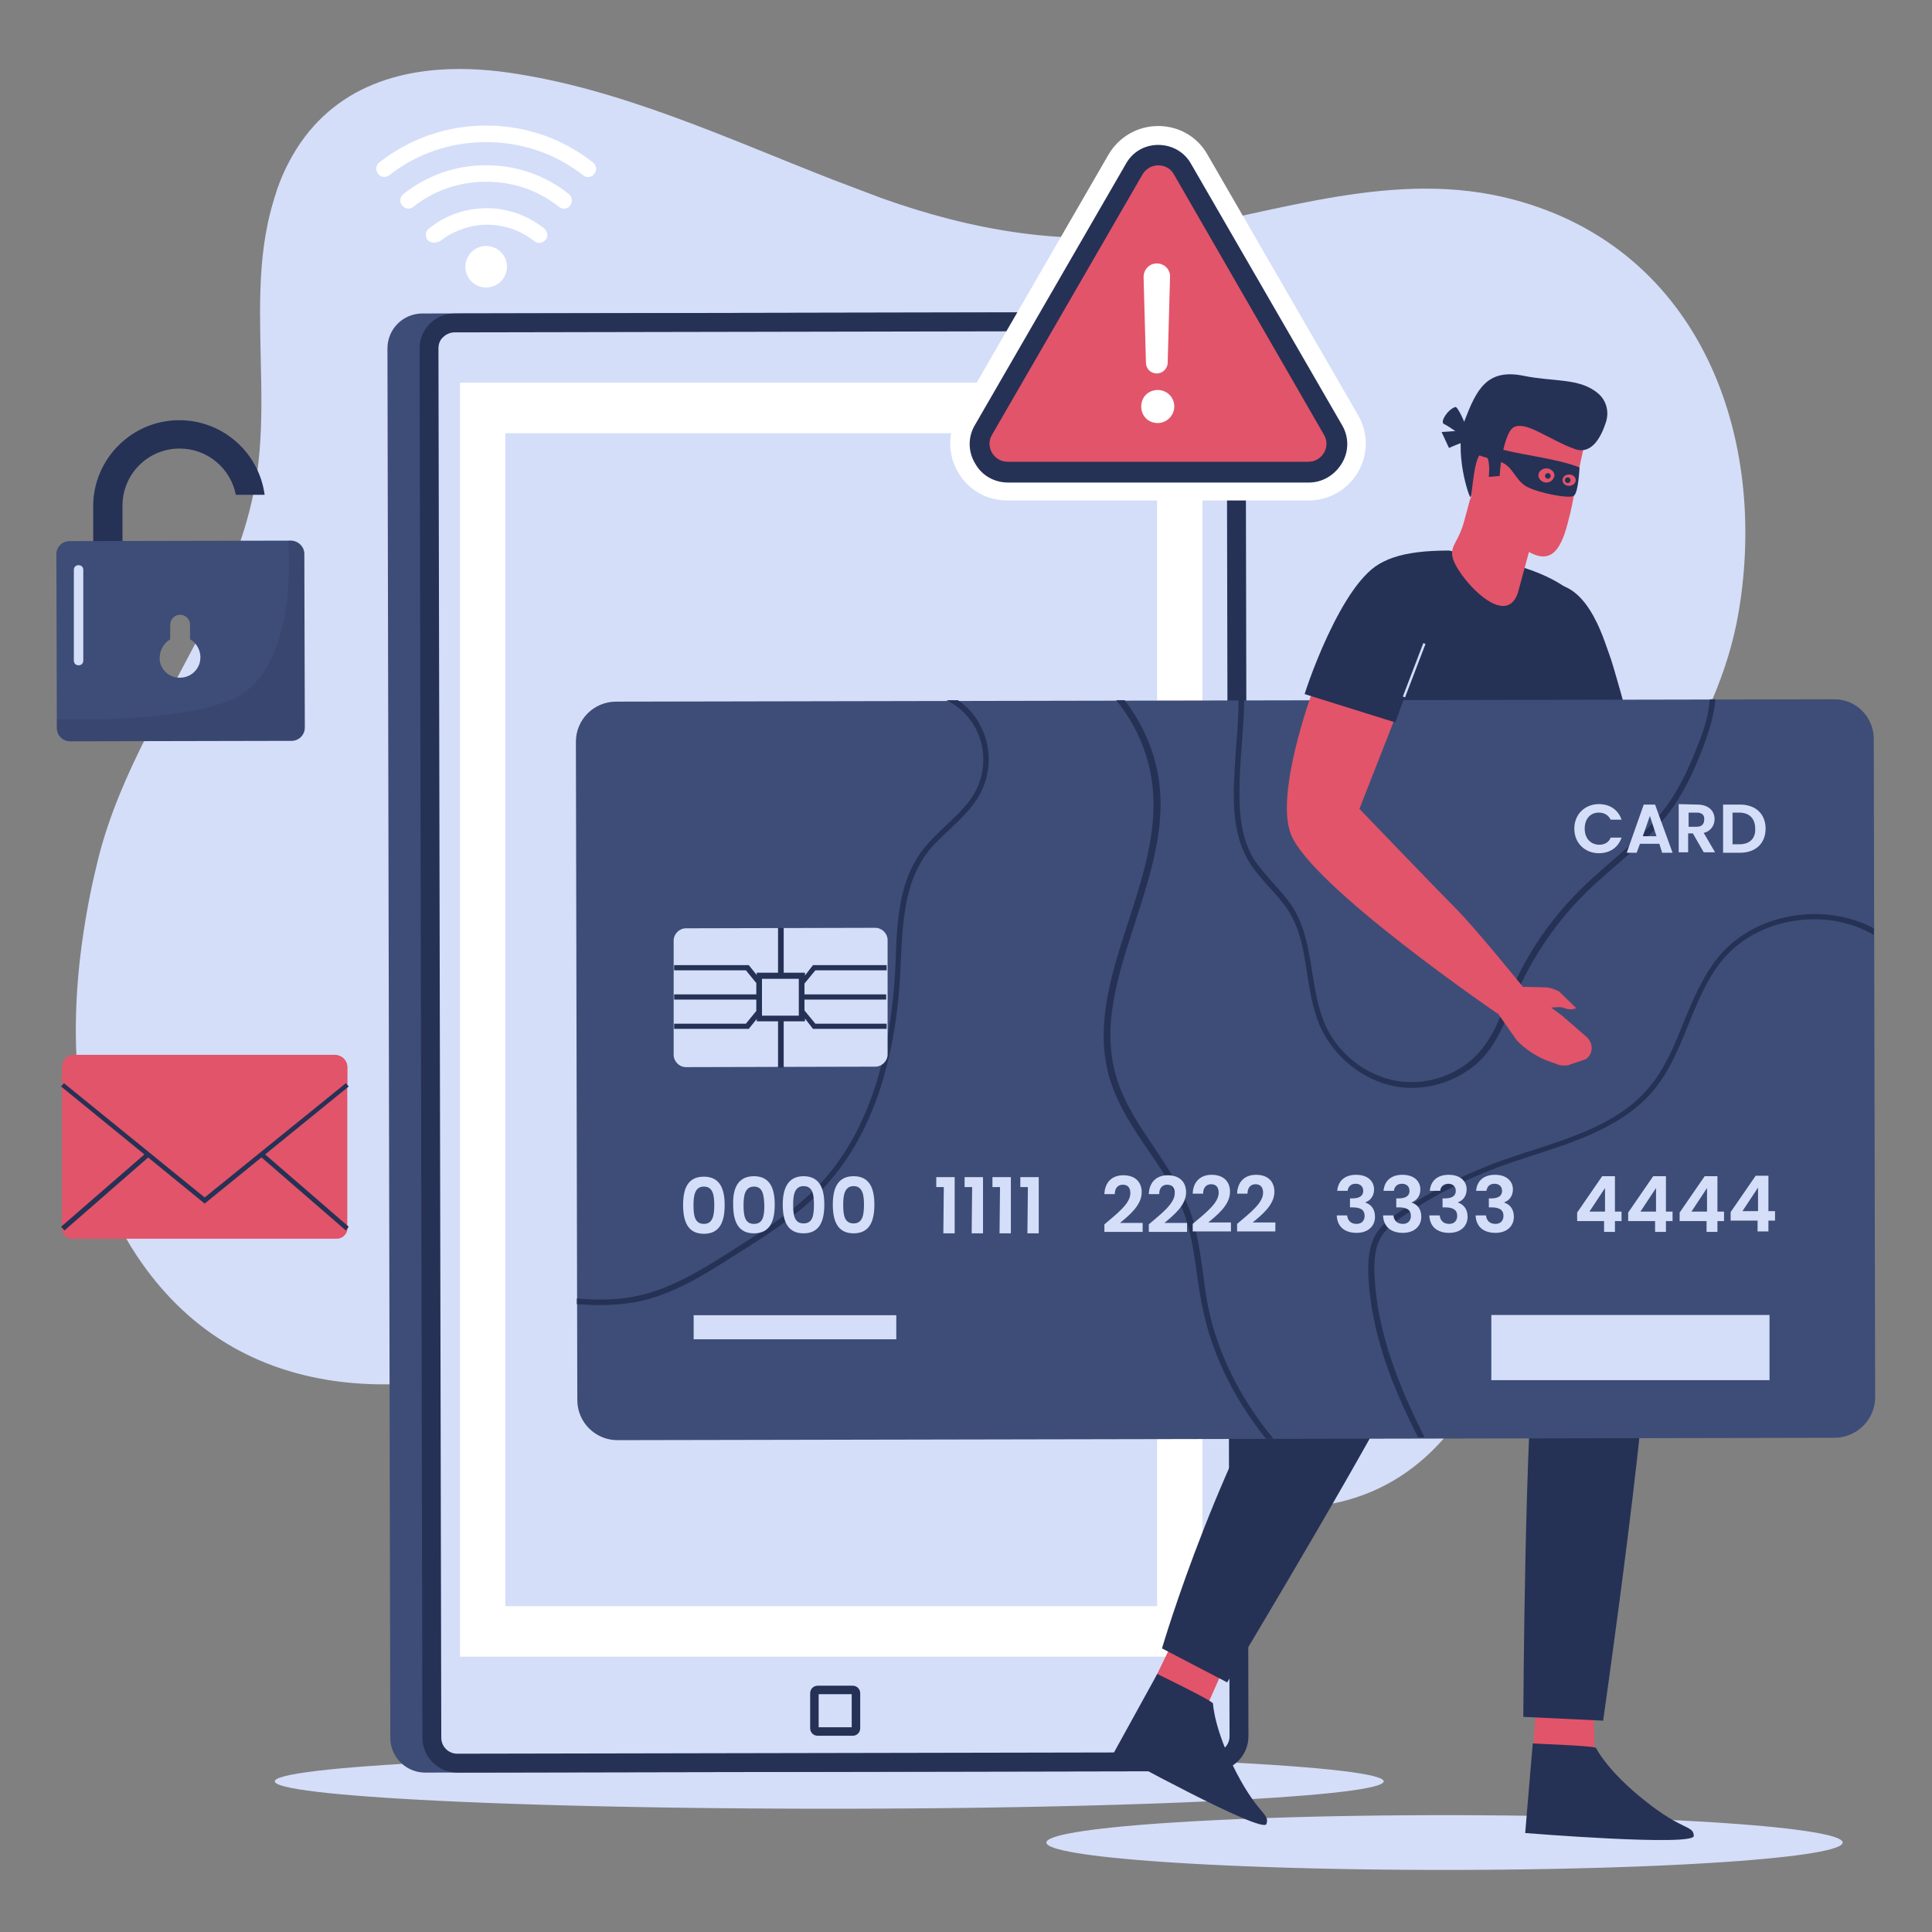 <svg xmlns="http://www.w3.org/2000/svg" xmlns:xlink="http://www.w3.org/1999/xlink" width="1024" zoomAndPan="magnify" viewBox="0 0 768 768" height="1024" preserveAspectRatio="xMidYMid meet" version="1.2"><rect x="0" y="0" width="768" height="768" fill="#808080" stroke="none"/><defs><clipPath id="3d255a53a8"><path d="M 415 721 L 733 721 L 733 743.465 L 415 743.465 Z M 415 721 "/></clipPath><clipPath id="82ebd776df"><path d="M 228 277 L 745.406 277 L 745.406 573 L 228 573 Z M 228 277 "/></clipPath><clipPath id="275d3e93e7"><path d="M 22.406 214 L 122 214 L 122 295 L 22.406 295 Z M 22.406 214 "/></clipPath><clipPath id="abcce17ba8"><path d="M 22.406 214 L 122 214 L 122 295 L 22.406 295 Z M 22.406 214 "/></clipPath></defs><g id="0e8d56b669"><path style=" stroke:none;fill-rule:nonzero;fill:#d4def9;fill-opacity:1;" d="M 691.148 243.25 C 682.891 292.051 648.719 331.094 623.375 372.016 C 604.414 402.801 591.836 434.898 592.398 471.5 C 592.773 504.348 598.969 540.574 576.816 568.355 C 540.578 613.781 484.445 602.332 436.57 578.492 C 429.812 575.113 423.051 571.359 416.668 567.793 C 362.598 541.328 301.957 501.531 240.379 529.875 C 235.121 532.129 229.676 534.383 224.23 536.258 C 223.105 536.633 221.793 537.199 220.664 537.574 C 160.773 558.785 93.562 558.219 54.324 499.094 C 29.73 461.926 26.539 415 33.109 371.266 C 34.613 360.941 36.676 350.805 39.117 341.043 C 47.754 306.883 67.465 276.848 82.863 245.5 C 91.684 227.293 99.195 208.523 102.199 188.062 C 105.578 164.414 102.762 139.637 103.512 115.422 C 103.891 103.219 105.203 91.395 108.77 79.758 C 109.145 78.254 109.707 76.941 110.086 75.438 C 112.902 67.367 116.656 60.422 121.16 54.418 C 139.184 30.578 168.66 24.383 200.953 28.699 C 246.012 34.895 288.441 54.793 331.246 71.496 C 337.629 73.938 344.199 76.379 350.582 78.816 C 385.879 91.395 424.367 98.527 461.914 92.145 C 507.914 84.449 555.035 66.805 601.785 79.383 C 675.754 99.09 702.977 173.234 691.148 243.25 Z M 691.148 243.25 "/><g clip-rule="nonzero" clip-path="url(#3d255a53a8)"><path style=" stroke:none;fill-rule:nonzero;fill:#d4def9;fill-opacity:1;" d="M 732.488 732.438 C 732.488 732.617 732.426 732.793 732.297 732.973 C 732.168 733.152 731.98 733.328 731.727 733.504 C 731.473 733.684 731.156 733.859 730.773 734.035 C 730.395 734.211 729.953 734.387 729.445 734.562 C 728.941 734.738 728.375 734.91 727.746 735.082 C 727.113 735.258 726.426 735.43 725.672 735.598 C 724.922 735.77 724.109 735.938 723.234 736.105 C 722.363 736.273 721.43 736.441 720.441 736.605 C 719.449 736.77 718.398 736.934 717.293 737.094 C 716.184 737.254 715.02 737.414 713.801 737.57 C 712.578 737.727 711.301 737.883 709.969 738.035 C 708.641 738.188 707.254 738.34 705.816 738.488 C 704.375 738.637 702.883 738.781 701.34 738.922 C 699.797 739.066 698.207 739.207 696.562 739.344 C 694.918 739.484 693.227 739.617 691.488 739.75 C 689.75 739.883 687.965 740.012 686.133 740.137 C 684.301 740.262 682.426 740.387 680.508 740.504 C 678.586 740.625 676.625 740.742 674.625 740.855 C 672.621 740.969 670.582 741.078 668.5 741.184 C 666.418 741.289 664.301 741.391 662.148 741.492 C 659.996 741.59 657.809 741.684 655.586 741.777 C 653.363 741.867 651.109 741.957 648.828 742.039 C 646.543 742.125 644.23 742.203 641.887 742.281 C 639.547 742.355 637.18 742.43 634.785 742.496 C 632.395 742.566 629.977 742.629 627.539 742.688 C 625.102 742.75 622.641 742.805 620.164 742.855 C 617.684 742.906 615.188 742.957 612.676 743 C 610.164 743.043 607.637 743.082 605.098 743.117 C 602.555 743.152 600.004 743.18 597.441 743.207 C 594.879 743.234 592.309 743.254 589.734 743.273 C 587.156 743.289 584.574 743.305 581.984 743.312 C 579.398 743.32 576.809 743.324 574.219 743.324 C 571.629 743.324 569.043 743.32 566.453 743.312 C 563.867 743.305 561.285 743.289 558.707 743.273 C 556.129 743.254 553.559 743.234 550.996 743.207 C 548.434 743.18 545.883 743.152 543.344 743.117 C 540.805 743.082 538.277 743.043 535.766 743 C 533.25 742.957 530.754 742.91 528.277 742.855 C 525.797 742.805 523.34 742.75 520.902 742.688 C 518.461 742.629 516.047 742.566 513.652 742.496 C 511.262 742.43 508.895 742.355 506.551 742.281 C 504.211 742.203 501.898 742.125 499.613 742.039 C 497.328 741.957 495.074 741.867 492.855 741.777 C 490.633 741.684 488.445 741.59 486.289 741.492 C 484.137 741.391 482.02 741.289 479.941 741.184 C 477.859 741.078 475.816 740.969 473.816 740.855 C 471.812 740.742 469.852 740.625 467.934 740.504 C 466.016 740.387 464.141 740.262 462.309 740.137 C 460.477 740.012 458.691 739.883 456.953 739.75 C 455.211 739.617 453.52 739.484 451.879 739.344 C 450.234 739.207 448.641 739.066 447.098 738.922 C 445.555 738.781 444.062 738.637 442.625 738.488 C 441.188 738.34 439.801 738.188 438.469 738.035 C 437.137 737.883 435.859 737.727 434.641 737.57 C 433.418 737.414 432.254 737.254 431.148 737.094 C 430.039 736.934 428.992 736.77 428 736.605 C 427.008 736.441 426.078 736.273 425.203 736.105 C 424.332 735.938 423.52 735.77 422.766 735.598 C 422.016 735.43 421.324 735.258 420.695 735.082 C 420.066 734.91 419.5 734.738 418.992 734.562 C 418.488 734.387 418.047 734.211 417.664 734.035 C 417.285 733.859 416.969 733.684 416.715 733.504 C 416.461 733.328 416.27 733.152 416.145 732.973 C 416.016 732.793 415.953 732.617 415.953 732.438 C 415.953 732.262 416.016 732.082 416.145 731.902 C 416.27 731.727 416.461 731.547 416.715 731.371 C 416.969 731.195 417.285 731.016 417.664 730.84 C 418.047 730.664 418.488 730.488 418.992 730.312 C 419.5 730.141 420.066 729.965 420.695 729.793 C 421.324 729.621 422.016 729.449 422.766 729.277 C 423.52 729.109 424.332 728.938 425.203 728.77 C 426.078 728.602 427.008 728.438 428 728.273 C 428.992 728.109 430.039 727.945 431.148 727.785 C 432.254 727.621 433.418 727.465 434.641 727.305 C 435.859 727.148 437.137 726.996 438.469 726.84 C 439.801 726.688 441.188 726.539 442.625 726.391 C 444.062 726.242 445.555 726.098 447.098 725.953 C 448.641 725.809 450.234 725.668 451.879 725.531 C 453.52 725.395 455.211 725.258 456.953 725.129 C 458.691 724.996 460.477 724.867 462.309 724.738 C 464.141 724.613 466.016 724.492 467.934 724.371 C 469.852 724.254 471.812 724.137 473.816 724.023 C 475.816 723.91 477.859 723.801 479.941 723.695 C 482.02 723.586 484.137 723.484 486.289 723.387 C 488.445 723.289 490.633 723.191 492.855 723.102 C 495.074 723.008 497.328 722.922 499.613 722.836 C 501.898 722.754 504.211 722.672 506.551 722.598 C 508.895 722.52 511.262 722.449 513.652 722.379 C 516.047 722.312 518.461 722.246 520.902 722.188 C 523.34 722.129 525.797 722.07 528.277 722.02 C 530.754 721.969 533.25 721.922 535.766 721.879 C 538.277 721.836 540.805 721.797 543.344 721.762 C 545.883 721.727 548.434 721.695 550.996 721.668 C 553.559 721.645 556.129 721.621 558.707 721.605 C 561.285 721.586 563.867 721.574 566.453 721.562 C 569.043 721.555 571.629 721.551 574.219 721.551 C 576.809 721.551 579.398 721.555 581.984 721.562 C 584.574 721.574 587.156 721.586 589.734 721.605 C 592.312 721.621 594.879 721.645 597.441 721.668 C 600.004 721.695 602.555 721.727 605.098 721.762 C 607.637 721.797 610.164 721.836 612.676 721.879 C 615.188 721.922 617.684 721.969 620.164 722.02 C 622.641 722.07 625.102 722.129 627.539 722.188 C 629.977 722.246 632.395 722.312 634.785 722.379 C 637.18 722.449 639.547 722.52 641.887 722.598 C 644.23 722.672 646.543 722.754 648.828 722.836 C 651.109 722.922 653.363 723.008 655.586 723.102 C 657.809 723.191 659.996 723.289 662.148 723.387 C 664.301 723.484 666.418 723.586 668.5 723.695 C 670.582 723.801 672.621 723.91 674.625 724.023 C 676.625 724.137 678.586 724.254 680.508 724.371 C 682.426 724.492 684.301 724.613 686.133 724.738 C 687.965 724.867 689.75 724.996 691.488 725.129 C 693.227 725.258 694.918 725.395 696.562 725.531 C 698.207 725.668 699.797 725.809 701.34 725.953 C 702.883 726.098 704.375 726.242 705.816 726.391 C 707.254 726.539 708.641 726.688 709.969 726.84 C 711.301 726.992 712.578 727.148 713.801 727.305 C 715.02 727.465 716.184 727.621 717.293 727.785 C 718.398 727.945 719.449 728.105 720.441 728.273 C 721.43 728.438 722.363 728.602 723.234 728.77 C 724.109 728.938 724.922 729.109 725.672 729.277 C 726.426 729.449 727.113 729.621 727.746 729.793 C 728.375 729.965 728.941 730.141 729.445 730.312 C 729.953 730.488 730.395 730.664 730.773 730.84 C 731.156 731.016 731.473 731.195 731.727 731.371 C 731.98 731.547 732.168 731.727 732.297 731.902 C 732.426 732.082 732.488 732.262 732.488 732.438 Z M 732.488 732.438 "/></g><path style=" stroke:none;fill-rule:nonzero;fill:#d4def9;fill-opacity:1;" d="M 550.047 708.109 C 550.047 708.289 549.961 708.465 549.781 708.645 C 549.605 708.82 549.34 709 548.988 709.176 C 548.633 709.355 548.191 709.531 547.664 709.707 C 547.133 709.883 546.516 710.059 545.812 710.234 C 545.109 710.41 544.32 710.582 543.441 710.754 C 542.566 710.93 541.605 711.098 540.559 711.27 C 539.512 711.441 538.379 711.609 537.164 711.777 C 535.949 711.945 534.652 712.113 533.27 712.277 C 531.891 712.441 530.43 712.602 528.887 712.766 C 527.344 712.926 525.723 713.086 524.023 713.242 C 522.32 713.398 520.543 713.555 518.691 713.707 C 516.836 713.859 514.906 714.012 512.902 714.156 C 510.898 714.305 508.82 714.453 506.672 714.594 C 504.523 714.738 502.305 714.879 500.016 715.016 C 497.73 715.152 495.375 715.289 492.949 715.422 C 490.527 715.555 488.043 715.684 485.492 715.809 C 482.941 715.934 480.328 716.059 477.656 716.176 C 474.984 716.297 472.254 716.414 469.465 716.527 C 466.676 716.637 463.832 716.746 460.938 716.855 C 458.039 716.961 455.09 717.062 452.09 717.16 C 449.09 717.262 446.043 717.355 442.949 717.449 C 439.855 717.539 436.719 717.629 433.539 717.711 C 430.355 717.797 427.137 717.875 423.875 717.953 C 420.613 718.027 417.316 718.102 413.984 718.168 C 410.652 718.234 407.289 718.301 403.891 718.359 C 400.496 718.422 397.07 718.477 393.617 718.527 C 390.168 718.578 386.691 718.629 383.191 718.672 C 379.695 718.715 376.176 718.754 372.637 718.789 C 369.098 718.82 365.547 718.852 361.977 718.879 C 358.41 718.906 354.832 718.926 351.242 718.945 C 347.652 718.961 344.055 718.977 340.453 718.984 C 336.848 718.992 333.246 718.996 329.637 718.996 C 326.031 718.996 322.426 718.992 318.82 718.984 C 315.219 718.977 311.621 718.961 308.031 718.945 C 304.441 718.926 300.863 718.906 297.297 718.879 C 293.727 718.852 290.176 718.82 286.637 718.789 C 283.098 718.754 279.582 718.715 276.082 718.672 C 272.582 718.629 269.105 718.578 265.656 718.527 C 262.203 718.477 258.781 718.422 255.383 718.359 C 251.988 718.301 248.621 718.234 245.289 718.168 C 241.957 718.102 238.66 718.027 235.398 717.953 C 232.137 717.875 228.918 717.797 225.734 717.711 C 222.555 717.629 219.418 717.539 216.324 717.449 C 213.23 717.355 210.184 717.262 207.184 717.16 C 204.184 717.062 201.234 716.961 198.34 716.855 C 195.441 716.746 192.598 716.637 189.809 716.527 C 187.023 716.414 184.293 716.297 181.617 716.176 C 178.945 716.059 176.332 715.934 173.781 715.809 C 171.234 715.684 168.746 715.555 166.324 715.422 C 163.902 715.289 161.547 715.152 159.258 715.016 C 156.969 714.879 154.75 714.738 152.602 714.594 C 150.453 714.453 148.375 714.305 146.371 714.156 C 144.367 714.012 142.438 713.859 140.586 713.707 C 138.73 713.555 136.953 713.398 135.254 713.242 C 133.551 713.086 131.93 712.926 130.387 712.766 C 128.848 712.602 127.383 712.441 126.004 712.277 C 124.625 712.109 123.324 711.945 122.109 711.777 C 120.895 711.609 119.766 711.441 118.719 711.27 C 117.672 711.098 116.707 710.93 115.832 710.754 C 114.957 710.582 114.164 710.41 113.461 710.234 C 112.758 710.059 112.141 709.883 111.613 709.707 C 111.082 709.531 110.641 709.355 110.289 709.176 C 109.934 709 109.668 708.82 109.492 708.645 C 109.316 708.465 109.227 708.289 109.227 708.109 C 109.227 707.93 109.316 707.754 109.492 707.574 C 109.668 707.398 109.934 707.219 110.289 707.043 C 110.641 706.867 111.082 706.688 111.613 706.512 C 112.141 706.336 112.758 706.16 113.461 705.984 C 114.164 705.812 114.957 705.637 115.832 705.465 C 116.707 705.293 117.672 705.121 118.719 704.949 C 119.766 704.777 120.895 704.609 122.109 704.441 C 123.324 704.273 124.625 704.109 126.004 703.945 C 127.383 703.777 128.848 703.617 130.387 703.453 C 131.93 703.293 133.551 703.133 135.254 702.977 C 136.953 702.82 138.73 702.664 140.586 702.512 C 142.438 702.359 144.367 702.211 146.371 702.062 C 148.375 701.914 150.453 701.766 152.602 701.625 C 154.75 701.48 156.969 701.34 159.258 701.203 C 161.547 701.066 163.902 700.93 166.324 700.797 C 168.746 700.668 171.234 700.539 173.781 700.41 C 176.332 700.285 178.945 700.164 181.617 700.043 C 184.293 699.922 187.023 699.809 189.809 699.695 C 192.598 699.582 195.441 699.473 198.34 699.363 C 201.234 699.258 204.184 699.156 207.184 699.059 C 210.184 698.957 213.23 698.863 216.324 698.773 C 219.418 698.68 222.555 698.594 225.734 698.508 C 228.918 698.426 232.137 698.344 235.398 698.27 C 238.66 698.191 241.957 698.121 245.289 698.051 C 248.621 697.984 251.988 697.918 255.383 697.859 C 258.781 697.801 262.203 697.742 265.656 697.691 C 269.105 697.641 272.582 697.594 276.082 697.551 C 279.582 697.504 283.098 697.465 286.637 697.434 C 290.176 697.398 293.727 697.367 297.297 697.34 C 300.863 697.316 304.441 697.293 308.031 697.273 C 311.621 697.258 315.219 697.246 318.82 697.234 C 322.426 697.227 326.031 697.223 329.637 697.223 C 333.246 697.223 336.848 697.227 340.453 697.234 C 344.055 697.246 347.652 697.258 351.242 697.273 C 354.832 697.293 358.41 697.316 361.977 697.34 C 365.547 697.367 369.098 697.398 372.637 697.434 C 376.176 697.465 379.695 697.504 383.191 697.551 C 386.691 697.594 390.168 697.641 393.617 697.691 C 397.07 697.742 400.496 697.801 403.891 697.859 C 407.289 697.918 410.652 697.984 413.984 698.051 C 417.316 698.121 420.613 698.191 423.875 698.27 C 427.137 698.344 430.355 698.426 433.539 698.508 C 436.719 698.594 439.855 698.68 442.949 698.773 C 446.043 698.863 449.09 698.957 452.09 699.059 C 455.09 699.156 458.039 699.258 460.938 699.363 C 463.832 699.473 466.676 699.582 469.465 699.695 C 472.254 699.809 474.984 699.922 477.656 700.043 C 480.328 700.164 482.941 700.285 485.492 700.41 C 488.043 700.539 490.527 700.668 492.949 700.797 C 495.375 700.93 497.73 701.066 500.016 701.203 C 502.305 701.34 504.523 701.48 506.672 701.625 C 508.82 701.766 510.898 701.914 512.902 702.062 C 514.906 702.211 516.836 702.359 518.691 702.512 C 520.543 702.664 522.32 702.82 524.023 702.977 C 525.723 703.137 527.344 703.293 528.887 703.453 C 530.43 703.617 531.891 703.777 533.27 703.945 C 534.652 704.109 535.949 704.273 537.164 704.441 C 538.379 704.609 539.512 704.777 540.559 704.949 C 541.605 705.121 542.566 705.293 543.441 705.465 C 544.32 705.637 545.109 705.812 545.812 705.984 C 546.516 706.16 547.133 706.336 547.664 706.512 C 548.191 706.688 548.633 706.867 548.988 707.043 C 549.34 707.219 549.605 707.398 549.781 707.574 C 549.961 707.754 550.047 707.93 550.047 708.109 Z M 550.047 708.109 "/><path style=" stroke:none;fill-rule:nonzero;fill:#3e4d77;fill-opacity:1;" d="M 469.613 704.07 L 169.035 704.633 C 161.34 704.633 155.145 698.438 155.145 690.742 L 154.016 138.508 C 154.016 130.812 160.211 124.617 167.91 124.617 L 468.488 124.055 C 476.184 124.055 482.379 130.25 482.379 137.945 L 483.508 690.18 C 483.508 697.875 477.309 704.07 469.613 704.07 Z M 469.613 704.07 "/><path style=" stroke:none;fill-rule:nonzero;fill:#d4def9;fill-opacity:1;" d="M 181.801 700.879 C 176.172 700.879 171.664 696.371 171.664 690.742 L 170.539 138.508 C 170.539 135.879 171.664 133.254 173.543 131.375 C 175.418 129.5 178.047 128.371 180.676 128.371 L 481.254 127.809 C 486.887 127.809 491.391 132.312 491.391 137.945 L 492.52 690.18 C 492.52 692.805 491.391 695.434 489.516 697.312 C 487.637 699.188 485.008 700.312 482.379 700.312 Z M 181.801 700.879 "/><path style=" stroke:none;fill-rule:nonzero;fill:#263156;fill-opacity:1;" d="M 481.254 131.562 C 484.82 131.562 487.637 134.379 487.637 137.945 L 488.762 690.18 C 488.762 693.746 485.945 696.559 482.379 696.559 L 181.801 697.125 C 178.234 697.125 175.418 694.309 175.418 690.742 L 174.293 138.508 C 174.293 136.82 174.855 135.129 176.172 134.004 C 177.297 132.879 178.984 132.125 180.676 132.125 L 481.254 131.562 M 481.254 124.055 C 481.066 124.055 481.066 124.055 481.254 124.055 L 180.676 124.617 C 172.977 124.617 166.781 130.812 166.781 138.508 L 167.91 690.742 C 167.91 698.438 174.105 704.633 181.801 704.633 L 482.379 704.07 C 490.078 704.07 496.273 697.875 496.273 690.18 L 495.145 137.945 C 494.957 130.25 488.762 124.055 481.254 124.055 Z M 481.254 124.055 "/><path style=" stroke:none;fill-rule:nonzero;fill:#ffffff;fill-opacity:1;" d="M 182.863 152.125 L 477.996 152.125 L 477.996 658.555 L 182.863 658.555 Z M 182.863 152.125 "/><path style=" stroke:none;fill-rule:nonzero;fill:#d4def9;fill-opacity:1;" d="M 200.887 172.207 L 459.973 172.207 L 459.973 638.469 L 200.887 638.469 Z M 200.887 172.207 "/><path style=" stroke:none;fill-rule:nonzero;fill:#263156;fill-opacity:1;" d="M 338.945 689.992 L 325.051 689.992 C 323.359 689.992 322.047 688.676 322.047 686.988 L 322.047 673.098 C 322.047 671.406 323.359 670.094 325.051 670.094 L 338.945 670.094 C 340.633 670.094 341.949 671.406 341.949 673.098 L 341.949 686.988 C 341.949 688.676 340.633 689.992 338.945 689.992 Z M 325.426 686.613 L 338.566 686.613 L 338.566 673.473 L 325.426 673.473 Z M 325.426 686.613 "/><path style=" stroke:none;fill-rule:nonzero;fill:#e25469;fill-opacity:1;" d="M 637.082 523.121 C 607.793 501.344 607.98 643.25 615.113 683.234 C 622.438 723.215 631.262 696.371 638.02 632.738 C 644.777 569.109 648.531 531.754 637.082 523.121 Z M 637.082 523.121 "/><path style=" stroke:none;fill-rule:nonzero;fill:#e25469;fill-opacity:1;" d="M 610.609 679.102 L 609.48 693.934 L 633.887 695.246 L 633.512 680.793 Z M 610.609 679.102 "/><path style=" stroke:none;fill-rule:nonzero;fill:#263156;fill-opacity:1;" d="M 634.453 694.871 C 634.453 694.871 638.77 703.879 653.977 715.895 C 668.996 727.906 673.125 725.469 673.316 729.785 C 673.504 734.102 606.289 728.656 606.289 728.656 L 609.293 692.992 C 609.105 693.18 634.453 693.934 634.453 694.871 Z M 634.453 694.871 "/><path style=" stroke:none;fill-rule:nonzero;fill:#e25469;fill-opacity:1;" d="M 556.914 375.02 C 526.875 370.137 528.188 402.238 529.129 427.953 C 531.945 468.496 524.246 515.797 538.703 524.246 C 577.566 544.895 583.387 390.598 573.059 381.777 C 568.367 377.461 566.863 377.836 556.914 375.02 Z M 556.914 375.02 "/><path style=" stroke:none;fill-rule:nonzero;fill:#e25469;fill-opacity:1;" d="M 595.965 386.656 C 565.926 391.535 577.379 421.57 586.391 445.598 C 601.973 483.137 609.668 530.441 626.004 533.82 C 669.559 540.953 625.816 393.039 613.426 387.781 C 607.605 385.531 606.289 386.469 595.965 386.656 Z M 595.965 386.656 "/><path style=" stroke:none;fill-rule:nonzero;fill:#e25469;fill-opacity:1;" d="M 554.285 518.051 C 536.449 486.328 478.625 615.848 469.051 655.266 C 459.289 694.684 478.438 673.848 510.543 618.473 C 542.645 563.289 561.23 530.441 554.285 518.051 Z M 554.285 518.051 "/><path style=" stroke:none;fill-rule:nonzero;fill:#e25469;fill-opacity:1;" d="M 465.484 654.137 L 459.098 667.277 L 480.125 677.414 L 485.945 664.273 Z M 465.484 654.137 "/><path style=" stroke:none;fill-rule:nonzero;fill:#263156;fill-opacity:1;" d="M 482.191 677.227 C 482.191 677.227 482.566 687.363 491.391 704.445 C 500.215 721.523 504.91 720.961 503.406 725.09 C 501.906 729.223 442.766 696.746 442.766 696.746 L 460.039 665.402 C 459.852 665.402 482.566 676.289 482.191 677.227 Z M 482.191 677.227 "/><path style=" stroke:none;fill-rule:nonzero;fill:#263156;fill-opacity:1;" d="M 626.191 390.41 C 626.191 390.41 653.039 493.086 655.293 518.051 C 657.543 543.016 637.27 683.984 637.27 683.984 L 605.539 682.48 C 605.539 682.48 606.102 564.602 610.609 532.129 L 581.508 447.473 C 581.508 447.473 568.18 520.867 563.297 535.32 C 557.102 553.715 487.824 668.781 487.824 668.781 L 461.914 655.266 C 461.914 655.266 485.57 574.176 524.246 517.488 C 524.246 517.488 513.734 389.473 531.57 375.395 C 549.402 361.129 626.191 390.41 626.191 390.41 Z M 626.191 390.41 "/><path style=" stroke:none;fill-rule:nonzero;fill:#e25469;fill-opacity:1;" d="M 608.73 237.055 C 593.711 250.383 631.262 352.684 643.465 345.359 C 666.18 343.484 637.082 220.535 608.73 237.055 Z M 608.73 237.055 "/><path style=" stroke:none;fill-rule:nonzero;fill:#e25469;fill-opacity:1;" d="M 637.082 320.586 C 634.453 323.023 633.512 326.777 634.078 330.344 C 639.707 358.125 710.113 440.715 713.867 433.395 C 718.375 429.641 657.168 302.188 637.082 320.586 Z M 637.082 320.586 "/><path style=" stroke:none;fill-rule:nonzero;fill:#e25469;fill-opacity:1;" d="M 725.695 444.656 C 725.508 444.848 725.32 444.848 725.32 444.848 L 718.938 445.41 C 717.996 445.785 714.617 444.848 713.68 444.281 L 709.363 441.656 C 705.605 438.84 702.414 435.273 699.973 431.332 L 695.844 421.383 L 694.906 419.316 L 697.535 417.629 L 705.418 412.559 L 707.109 411.434 L 708.047 411.621 L 715.18 413.5 C 717.246 414.062 719.125 415.188 720.625 416.691 L 725.695 424.762 C 725.695 424.762 723.629 425.512 721 423.824 C 719.875 423.07 717.809 422.695 715.934 422.508 L 719.312 426.637 L 726.82 437.336 C 729.262 439.59 728.512 443.344 725.695 444.656 Z M 725.695 444.656 "/><path style=" stroke:none;fill-rule:nonzero;fill:#263156;fill-opacity:1;" d="M 612.859 296.934 C 608.918 284.918 595.402 238.555 611.172 233.113 C 630.133 226.543 637.645 254.887 639.52 259.578 C 641.398 264.273 647.219 286.047 647.219 286.047 Z M 612.859 296.934 "/><path style=" stroke:none;fill-rule:nonzero;fill:#263156;fill-opacity:1;" d="M 529.129 374.645 C 528 382.715 625.629 398.859 626.191 390.41 C 626.379 358.312 631.262 330.531 635.016 307.258 C 635.578 303.504 636.141 299.75 636.703 296.184 C 641.773 260.141 640.461 236.68 605.539 225.605 L 576.062 218.848 C 538.516 218.848 535.887 233.113 536.449 266.711 C 536.637 277.785 537.012 290.738 536.637 306.129 C 535.887 325.465 534.195 348.176 529.129 374.645 Z M 529.129 374.645 "/><g clip-rule="nonzero" clip-path="url(#82ebd776df)"><path style=" stroke:none;fill-rule:nonzero;fill:#3e4d77;fill-opacity:1;" d="M 744.844 293.742 L 745.406 555.406 C 745.406 564.227 738.273 571.359 729.449 571.547 L 245.449 572.484 C 236.625 572.484 229.488 565.352 229.488 556.531 L 228.926 294.867 C 228.926 286.047 236.059 278.914 244.883 278.914 L 728.887 277.977 C 737.711 277.785 744.844 284.918 744.844 293.742 Z M 744.844 293.742 "/></g><path style=" stroke:none;fill-rule:nonzero;fill:#263156;fill-opacity:1;" d="M 443.703 278.352 C 452.152 288.676 457.41 301.438 458.348 314.766 C 459.664 332.035 454.031 349.305 448.586 366.195 C 441.828 386.844 434.879 408.242 441.266 429.266 C 444.457 439.59 450.652 448.789 456.66 457.609 C 462.102 465.492 467.734 473.941 470.926 482.949 C 473.555 490.457 474.684 498.531 475.809 506.414 C 476.371 510.918 477.121 515.609 478.062 520.117 C 481.816 538.137 490.266 555.781 503.219 571.922 L 506.223 571.922 C 492.895 555.781 484.07 537.949 480.312 519.742 C 479.375 515.234 478.812 510.73 478.25 506.227 C 477.121 498.344 475.996 490.082 473.367 482.199 C 469.988 472.812 464.355 464.555 458.91 456.297 C 453.09 447.66 446.895 438.652 443.891 428.516 C 437.695 408.242 444.27 388.16 451.215 366.762 C 456.66 349.68 462.48 332.223 461.164 314.578 C 460.227 301.438 455.156 288.863 447.082 278.352 Z M 380.809 278.352 L 376.305 278.352 C 381.188 280.789 385.129 284.543 387.758 289.426 C 391.887 297.121 391.887 306.508 387.945 314.203 C 385.129 319.645 380.809 323.586 376.117 328.094 C 372.738 331.285 369.172 334.66 366.355 338.418 C 357.344 350.617 356.59 366.195 356.027 381.402 C 356.027 383.09 355.84 384.594 355.84 386.094 C 353.773 422.695 344.012 450.852 326.742 469.812 C 316.227 481.262 302.898 489.52 289.941 497.777 C 278.68 504.91 265.91 512.797 252.02 515.422 C 244.32 516.926 236.438 516.738 229.301 516.176 L 229.301 518.426 C 232.305 518.613 235.309 518.801 238.5 518.801 C 243.008 518.801 247.699 518.426 252.395 517.676 C 266.664 515.047 279.617 506.977 291.07 499.656 C 304.211 491.398 317.73 482.949 328.242 471.312 C 345.891 451.98 356.027 423.258 357.906 386.281 C 357.906 384.781 358.094 383.09 358.094 381.59 C 358.844 366.762 359.594 351.367 368.043 339.73 C 370.672 335.977 374.238 332.785 377.617 329.594 C 382.125 325.277 386.816 320.961 389.82 315.141 C 394.141 306.883 394.141 296.559 389.633 288.297 C 387.758 284.355 384.566 280.977 380.809 278.352 Z M 716.684 363.57 C 703.164 364.695 690.773 370.891 682.891 380.648 C 676.695 388.348 672.938 397.543 669.184 406.555 C 665.617 415.562 661.863 424.762 655.668 432.082 C 644.402 445.785 626.566 451.602 609.293 457.234 C 604.977 458.547 600.656 460.051 596.34 461.551 C 582.633 466.621 569.305 473.188 557.102 481.262 C 553.535 483.512 549.59 486.328 547.152 490.27 C 543.773 495.715 543.773 502.285 543.961 507.539 C 545.086 530.254 553.723 551.84 563.672 571.359 L 566.301 571.359 C 556.352 551.652 547.527 530.066 546.398 507.352 C 546.211 502.098 546.211 496.09 549.215 491.398 C 551.469 487.832 555.035 485.203 558.414 482.949 C 570.43 474.879 583.574 468.309 597.09 463.43 C 601.223 461.926 605.727 460.426 609.855 459.113 C 627.316 453.48 645.527 447.473 657.355 433.395 C 663.738 425.699 667.496 416.312 671.25 407.117 C 674.816 398.293 678.57 389.098 684.578 381.777 C 692.09 372.578 703.73 366.762 716.684 365.633 C 726.82 364.695 736.773 366.949 744.844 371.641 L 744.844 369.012 C 736.773 364.695 726.82 362.629 716.684 363.57 Z M 519.555 386.844 C 520.68 393.789 521.805 401.109 524.621 407.68 C 530.066 420.07 541.895 429.641 554.848 431.895 C 556.914 432.27 559.168 432.457 561.23 432.457 C 572.684 432.457 584.137 427.203 591.082 418.566 C 595.402 413.125 598.219 406.555 600.656 400.172 C 601.41 398.48 602.16 396.605 602.91 394.914 C 609.293 380.273 618.68 366.57 629.945 355.309 C 633.887 351.367 638.207 347.801 642.148 344.234 C 649.848 337.664 657.73 330.719 663.926 322.461 C 668.434 316.266 672.375 308.945 676.32 298.809 C 678.758 292.617 681.199 285.484 681.949 277.977 L 679.699 277.977 C 679.133 285.109 676.695 292.051 674.254 297.871 C 670.312 307.82 666.555 314.953 662.051 320.961 C 656.043 329.031 648.344 335.789 640.648 342.359 C 636.516 345.926 632.199 349.68 628.258 353.621 C 616.617 365.07 607.043 378.961 600.656 393.977 C 599.906 395.668 599.156 397.543 598.406 399.234 C 595.965 405.426 593.336 411.809 589.02 417.066 C 581.32 426.824 567.613 431.895 555.035 429.641 C 542.645 427.391 531.57 418.566 526.5 406.742 C 523.871 400.359 522.746 393.414 521.617 386.469 C 520.305 377.836 518.801 368.824 514.297 361.316 C 512.043 357.562 509.039 354.371 506.223 351.18 C 503.406 347.988 500.402 344.609 498.148 341.043 C 493.27 332.785 492.707 322.648 492.707 315.703 C 492.707 309.32 493.082 302.75 493.645 296.371 C 494.02 290.363 494.582 284.168 494.582 278.164 L 492.328 278.164 C 492.328 284.168 491.953 290.363 491.391 296.184 C 491.016 302.562 490.453 309.133 490.453 315.703 C 490.453 322.836 491.016 333.348 496.273 342.172 C 498.527 346.113 501.719 349.492 504.535 352.684 C 507.348 355.684 510.164 358.875 512.418 362.441 C 516.926 369.762 518.238 378.023 519.555 386.844 Z M 519.555 386.844 "/><path style=" stroke:none;fill-rule:nonzero;fill:#d4def9;fill-opacity:1;" d="M 347.957 424.012 L 272.672 424.199 C 270.043 424.199 267.789 421.945 267.789 419.316 L 267.789 373.895 C 267.789 371.266 270.043 369.012 272.672 369.012 L 347.957 368.824 C 350.582 368.824 352.836 371.078 352.836 373.703 L 352.836 419.129 C 352.836 421.758 350.582 424.012 347.957 424.012 Z M 347.957 424.012 "/><path style=" stroke:none;fill-rule:nonzero;fill:#263156;fill-opacity:1;" d="M 324.113 385.719 L 352.461 385.719 L 352.461 383.652 L 323.172 383.652 L 319.98 387.781 L 319.98 386.656 L 311.531 386.656 L 311.531 368.824 L 309.281 368.824 L 309.281 386.656 L 300.832 386.656 L 300.832 387.594 L 297.641 383.652 L 267.977 383.652 L 267.977 385.719 L 296.512 385.719 L 300.645 390.785 L 300.645 395.293 L 267.977 395.293 L 267.977 397.355 L 300.645 397.355 L 300.645 401.859 L 296.512 406.93 L 267.977 406.93 L 267.977 408.992 L 297.641 408.992 L 300.832 405.051 L 300.832 405.992 L 309.281 405.992 L 309.281 424.387 L 311.531 424.387 L 311.531 405.992 L 319.98 405.992 L 319.98 404.863 L 323.172 408.992 L 352.461 408.992 L 352.461 406.93 L 324.113 406.93 L 319.793 401.672 L 319.793 397.355 L 352.273 397.355 L 352.273 395.293 L 319.793 395.293 L 319.793 390.973 Z M 317.539 403.738 L 302.898 403.738 L 302.898 389.098 L 317.539 389.098 Z M 317.539 403.738 "/><path style=" stroke:none;fill-rule:nonzero;fill:#d4def9;fill-opacity:1;" d="M 279.805 467.746 C 286.188 467.746 288.066 472.625 288.066 479.008 C 288.066 485.578 286.188 490.457 279.805 490.457 C 273.422 490.457 271.543 485.578 271.543 479.008 C 271.543 472.438 273.422 467.746 279.805 467.746 Z M 279.805 471.688 C 276.238 471.688 275.676 475.254 275.676 479.008 C 275.676 482.949 276.051 486.516 279.805 486.516 C 283.371 486.516 283.934 483.137 283.934 479.008 C 283.934 475.066 283.371 471.688 279.805 471.688 Z M 279.805 471.688 "/><path style=" stroke:none;fill-rule:nonzero;fill:#d4def9;fill-opacity:1;" d="M 299.707 467.559 C 306.09 467.559 307.965 472.438 307.965 478.82 C 307.965 485.391 306.09 490.27 299.707 490.27 C 293.32 490.27 291.445 485.391 291.445 478.82 C 291.258 472.438 293.32 467.559 299.707 467.559 Z M 299.707 471.688 C 296.137 471.688 295.574 475.254 295.574 479.008 C 295.574 482.949 295.949 486.516 299.707 486.516 C 303.461 486.516 303.836 483.137 303.836 479.008 C 303.648 475.066 303.273 471.688 299.707 471.688 Z M 299.707 471.688 "/><path style=" stroke:none;fill-rule:nonzero;fill:#d4def9;fill-opacity:1;" d="M 319.418 467.559 C 325.801 467.559 327.68 472.438 327.68 478.82 C 327.68 485.391 325.801 490.27 319.418 490.27 C 313.035 490.27 311.156 485.391 311.156 478.82 C 311.156 472.438 313.223 467.559 319.418 467.559 Z M 319.418 471.5 C 315.852 471.5 315.289 475.066 315.289 478.82 C 315.289 482.762 315.664 486.328 319.418 486.328 C 323.172 486.328 323.547 482.949 323.547 478.82 C 323.547 475.066 323.172 471.5 319.418 471.5 Z M 319.418 471.5 "/><path style=" stroke:none;fill-rule:nonzero;fill:#d4def9;fill-opacity:1;" d="M 339.32 467.559 C 345.703 467.559 347.578 472.438 347.578 478.82 C 347.578 485.391 345.703 490.27 339.32 490.27 C 332.938 490.27 331.059 485.391 331.059 478.82 C 331.059 472.438 332.938 467.559 339.32 467.559 Z M 339.32 471.5 C 335.75 471.5 335.188 475.066 335.188 478.82 C 335.188 482.762 335.562 486.328 339.32 486.328 C 342.887 486.328 343.449 482.949 343.449 478.82 C 343.449 475.066 342.887 471.5 339.32 471.5 Z M 339.32 471.5 "/><path style=" stroke:none;fill-rule:nonzero;fill:#d4def9;fill-opacity:1;" d="M 375.18 471.875 L 372.176 471.875 L 372.176 467.934 L 379.496 467.934 L 379.496 490.27 L 374.992 490.27 Z M 375.18 471.875 "/><path style=" stroke:none;fill-rule:nonzero;fill:#d4def9;fill-opacity:1;" d="M 386.441 471.875 L 383.438 471.875 L 383.438 467.934 L 390.762 467.934 L 390.762 490.27 L 386.254 490.27 Z M 386.441 471.875 "/><path style=" stroke:none;fill-rule:nonzero;fill:#d4def9;fill-opacity:1;" d="M 397.52 471.875 L 394.516 471.875 L 394.516 467.934 L 401.836 467.934 L 401.836 490.27 L 397.332 490.27 Z M 397.52 471.875 "/><path style=" stroke:none;fill-rule:nonzero;fill:#d4def9;fill-opacity:1;" d="M 408.598 471.875 L 405.594 471.875 L 405.594 467.934 L 412.914 467.934 L 412.914 490.27 L 408.41 490.27 Z M 408.598 471.875 "/><path style=" stroke:none;fill-rule:nonzero;fill:#d4def9;fill-opacity:1;" d="M 439.012 486.703 C 444.078 482.387 449.336 478.445 449.336 474.316 C 449.336 472.25 448.398 470.938 446.332 470.938 C 444.27 470.938 443.141 472.438 443.141 474.691 L 439.012 474.691 C 439.199 469.621 442.391 467.184 446.52 467.184 C 451.402 467.184 453.844 470 453.844 473.941 C 453.844 479.195 448.773 483.137 445.207 486.141 L 454.219 486.141 L 454.219 489.707 L 439.012 489.707 Z M 439.012 486.703 "/><path style=" stroke:none;fill-rule:nonzero;fill:#d4def9;fill-opacity:1;" d="M 456.66 486.703 C 461.727 482.387 466.984 478.445 466.984 474.316 C 466.984 472.25 466.047 470.938 463.98 470.938 C 461.914 470.938 460.789 472.438 460.789 474.691 L 456.66 474.691 C 456.848 469.621 460.039 467.184 464.168 467.184 C 469.051 467.184 471.492 470 471.492 473.941 C 471.492 479.195 466.422 483.137 462.855 486.141 L 471.867 486.141 L 471.867 489.707 L 456.66 489.707 Z M 456.66 486.703 "/><path style=" stroke:none;fill-rule:nonzero;fill:#d4def9;fill-opacity:1;" d="M 474.117 486.516 C 479.188 482.199 484.445 478.258 484.445 474.129 C 484.445 472.062 483.508 470.75 481.441 470.75 C 479.375 470.75 478.25 472.25 478.25 474.504 L 474.117 474.504 C 474.305 469.434 477.5 466.996 481.629 466.996 C 486.512 466.996 488.949 469.812 488.949 473.754 C 488.949 479.008 483.883 482.949 480.312 485.953 L 489.324 485.953 L 489.324 489.52 L 474.117 489.52 Z M 474.117 486.516 "/><path style=" stroke:none;fill-rule:nonzero;fill:#d4def9;fill-opacity:1;" d="M 491.766 486.516 C 496.836 482.199 502.094 478.258 502.094 474.129 C 502.094 472.062 501.152 470.75 499.09 470.75 C 497.023 470.75 495.898 472.25 495.898 474.504 L 491.766 474.504 C 491.953 469.434 495.145 466.996 499.277 466.996 C 504.156 466.996 506.598 469.812 506.598 473.754 C 506.598 479.008 501.531 482.949 497.961 485.953 L 506.973 485.953 L 506.973 489.52 L 491.766 489.52 Z M 491.766 486.516 "/><path style=" stroke:none;fill-rule:nonzero;fill:#d4def9;fill-opacity:1;" d="M 539.078 466.996 C 543.773 466.996 546.211 469.621 546.211 472.812 C 546.211 475.629 544.523 477.32 542.832 477.883 L 542.832 478.07 C 545.086 478.82 546.586 480.699 546.586 483.699 C 546.586 487.266 543.961 490.082 539.266 490.082 C 534.762 490.082 531.57 487.832 531.379 483.137 L 535.512 483.137 C 535.699 485.016 536.824 486.516 539.266 486.516 C 541.332 486.516 542.457 485.203 542.457 483.324 C 542.457 480.887 540.77 479.945 537.578 479.945 L 536.637 479.945 L 536.637 476.379 L 537.578 476.379 C 540.016 476.379 541.895 475.629 541.895 473.379 C 541.895 471.688 540.77 470.562 538.891 470.562 C 536.824 470.562 535.887 471.875 535.699 473.379 L 531.566 473.379 C 531.945 469.246 534.762 466.996 539.078 466.996 Z M 539.078 466.996 "/><path style=" stroke:none;fill-rule:nonzero;fill:#d4def9;fill-opacity:1;" d="M 557.477 466.996 C 562.172 466.996 564.609 469.621 564.609 472.812 C 564.609 475.629 562.922 477.32 561.23 477.883 L 561.23 478.07 C 563.484 478.82 564.988 480.699 564.988 483.699 C 564.988 487.266 562.359 490.082 557.664 490.082 C 553.16 490.082 549.969 487.832 549.781 483.137 L 553.91 483.137 C 554.098 485.016 555.223 486.516 557.664 486.516 C 559.73 486.516 560.855 485.203 560.855 483.324 C 560.855 480.887 559.168 479.945 555.977 479.945 L 555.035 479.945 L 555.035 476.379 L 555.977 476.379 C 558.414 476.379 560.293 475.629 560.293 473.379 C 560.293 471.688 559.168 470.562 557.289 470.562 C 555.223 470.562 554.285 471.875 554.098 473.379 L 549.969 473.379 C 550.344 469.246 553.16 466.996 557.477 466.996 Z M 557.477 466.996 "/><path style=" stroke:none;fill-rule:nonzero;fill:#d4def9;fill-opacity:1;" d="M 575.875 466.996 C 580.57 466.996 583.012 469.621 583.012 472.812 C 583.012 475.629 581.32 477.32 579.629 477.883 L 579.629 478.07 C 581.883 478.82 583.387 480.699 583.387 483.699 C 583.387 487.266 580.758 490.082 576.062 490.082 C 571.559 490.082 568.367 487.832 568.18 483.137 L 572.309 483.137 C 572.496 485.016 573.621 486.516 576.062 486.516 C 578.129 486.516 579.254 485.203 579.254 483.324 C 579.254 480.887 577.566 479.945 574.375 479.945 L 573.434 479.945 L 573.434 476.379 L 574.375 476.379 C 576.816 476.379 578.691 475.629 578.691 473.379 C 578.691 471.688 577.566 470.562 575.688 470.562 C 573.621 470.562 572.684 471.875 572.496 473.379 L 568.367 473.379 C 568.742 469.246 571.559 466.996 575.875 466.996 Z M 575.875 466.996 "/><path style=" stroke:none;fill-rule:nonzero;fill:#d4def9;fill-opacity:1;" d="M 594.273 466.996 C 598.969 466.996 601.41 469.621 601.41 472.812 C 601.41 475.629 599.719 477.32 598.031 477.883 L 598.031 478.07 C 600.281 478.82 601.785 480.699 601.785 483.699 C 601.785 487.266 599.156 490.082 594.461 490.082 C 589.957 490.082 586.766 487.832 586.578 483.137 L 590.707 483.137 C 590.895 485.016 592.023 486.516 594.461 486.516 C 596.527 486.516 597.652 485.203 597.652 483.324 C 597.652 480.887 595.965 479.945 592.773 479.945 L 591.836 479.945 L 591.836 476.379 L 592.773 476.379 C 595.215 476.379 597.09 475.629 597.09 473.379 C 597.09 471.688 595.965 470.562 594.086 470.562 C 592.023 470.562 591.082 471.875 590.895 473.379 L 586.766 473.379 C 587.141 469.246 589.957 466.996 594.273 466.996 Z M 594.273 466.996 "/><path style=" stroke:none;fill-rule:nonzero;fill:#d4def9;fill-opacity:1;" d="M 637.645 485.391 L 626.941 485.391 L 626.941 482.012 L 636.891 467.559 L 641.961 467.559 L 641.961 481.637 L 644.59 481.637 L 644.59 485.391 L 641.961 485.391 L 641.961 489.707 L 637.645 489.707 Z M 638.02 481.637 L 638.02 472.25 L 631.824 481.637 Z M 638.02 481.637 "/><path style=" stroke:none;fill-rule:nonzero;fill:#d4def9;fill-opacity:1;" d="M 657.918 485.391 L 647.219 485.391 L 647.219 482.012 L 657.168 467.559 L 662.238 467.559 L 662.238 481.637 L 664.867 481.637 L 664.867 485.391 L 662.238 485.391 L 662.238 489.707 L 657.918 489.707 Z M 658.297 481.637 L 658.297 472.25 L 652.102 481.637 Z M 658.297 481.637 "/><path style=" stroke:none;fill-rule:nonzero;fill:#d4def9;fill-opacity:1;" d="M 678.383 485.391 L 667.684 485.391 L 667.684 482.012 L 677.633 467.559 L 682.703 467.559 L 682.703 481.637 L 685.332 481.637 L 685.332 485.391 L 682.703 485.391 L 682.703 489.707 L 678.383 489.707 Z M 678.57 481.637 L 678.57 472.25 L 672.375 481.637 Z M 678.57 481.637 "/><path style=" stroke:none;fill-rule:nonzero;fill:#d4def9;fill-opacity:1;" d="M 698.66 485.203 L 687.957 485.203 L 687.957 481.824 L 697.91 467.371 L 702.977 467.371 L 702.977 481.449 L 705.605 481.449 L 705.605 485.203 L 702.977 485.203 L 702.977 489.52 L 698.66 489.52 Z M 698.848 481.449 L 698.848 472.062 L 692.652 481.449 Z M 698.848 481.449 "/><path style=" stroke:none;fill-rule:nonzero;fill:#d4def9;fill-opacity:1;" d="M 275.742 522.816 L 356.285 522.816 L 356.285 532.387 L 275.742 532.387 Z M 275.742 522.816 "/><path style=" stroke:none;fill-rule:nonzero;fill:#d4def9;fill-opacity:1;" d="M 592.824 522.73 L 703.406 522.73 L 703.406 548.633 L 592.824 548.633 Z M 592.824 522.73 "/><path style=" stroke:none;fill-rule:nonzero;fill:#d4def9;fill-opacity:1;" d="M 635.578 319.645 C 639.895 319.645 643.277 321.898 644.59 325.84 L 640.273 325.84 C 639.332 323.961 637.645 323.023 635.578 323.023 C 632.199 323.023 629.945 325.465 629.945 329.406 C 629.945 333.348 632.387 335.789 635.766 335.789 C 637.832 335.789 639.52 334.852 640.273 332.973 L 644.59 332.973 C 643.277 336.914 639.895 339.168 635.578 339.168 C 630.133 339.168 625.816 335.227 625.816 329.406 C 625.816 323.586 630.133 319.645 635.578 319.645 Z M 635.578 319.645 "/><path style=" stroke:none;fill-rule:nonzero;fill:#d4def9;fill-opacity:1;" d="M 659.609 335.414 L 651.91 335.414 L 650.598 338.98 L 646.656 338.98 L 653.414 319.832 L 657.918 319.832 L 664.867 338.98 L 660.734 338.98 Z M 655.855 324.34 L 653.039 332.41 L 658.484 332.41 Z M 655.855 324.34 "/><path style=" stroke:none;fill-rule:nonzero;fill:#d4def9;fill-opacity:1;" d="M 674.629 319.832 C 679.324 319.832 681.574 322.461 681.574 325.652 C 681.574 327.906 680.262 330.344 677.258 331.094 L 681.762 338.793 L 677.258 338.793 L 672.938 331.285 L 671.062 331.285 L 671.062 338.793 L 667.309 338.793 L 667.309 319.645 Z M 674.441 323.023 L 671.25 323.023 L 671.25 328.656 L 674.441 328.656 C 676.508 328.656 677.445 327.527 677.445 325.84 C 677.633 324.152 676.695 323.023 674.441 323.023 Z M 674.441 323.023 "/><path style=" stroke:none;fill-rule:nonzero;fill:#d4def9;fill-opacity:1;" d="M 701.852 329.406 C 701.852 335.227 697.91 338.98 691.715 338.98 L 684.953 338.98 L 684.953 319.832 L 691.715 319.832 C 697.91 319.832 701.852 323.586 701.852 329.406 Z M 691.527 335.602 C 695.469 335.602 697.91 333.348 697.723 329.406 C 697.723 325.465 695.469 323.023 691.34 323.023 L 688.711 323.023 L 688.711 335.602 Z M 691.527 335.602 "/><path style=" stroke:none;fill-rule:nonzero;fill:#e25469;fill-opacity:1;" d="M 582.07 207.023 C 579.82 215.469 576.438 216.781 577.379 221.289 C 578.504 228.234 598.031 250.758 603.285 235.93 L 603.66 234.613 L 607.793 219.41 C 617.18 224.668 620.934 217.723 623.75 205.707 C 623.938 205.332 623.938 204.77 624.125 204.395 C 626.004 196.133 627.504 186 630.133 175.676 C 620.184 138.883 567.992 145.078 584.887 197.637 C 584.512 197.637 584.324 198.574 582.07 207.023 Z M 582.07 207.023 "/><path style=" stroke:none;fill-rule:nonzero;fill:#263156;fill-opacity:1;" d="M 584.512 197.637 C 585.262 197.637 585.828 179.617 589.395 180.367 C 592.023 180.93 592.211 185.246 591.832 189.566 L 596.152 189.191 C 596.527 181.305 598.781 171.922 601.41 170.043 C 606.289 166.852 615.488 174.734 626.004 178.488 C 632.762 180.93 636.516 173.609 638.395 167.789 C 639.707 163.66 638.582 159.156 635.203 156.34 C 627.879 150.148 617.555 151.836 605.727 149.395 C 591.082 146.391 586.953 154.84 582.258 167.039 C 577.754 179.43 583.949 197.637 584.512 197.637 Z M 584.512 197.637 "/><path style=" stroke:none;fill-rule:nonzero;fill:#263156;fill-opacity:1;" d="M 597.84 178.867 C 589.957 176.801 582.07 167.98 582.07 167.98 C 582.07 167.98 580.195 170.793 580.383 175.301 C 580.57 179.805 591.27 181.867 596.34 183.559 C 601.41 185.246 602.16 190.691 606.664 193.32 C 611.172 195.945 623.938 198.387 625.629 197.074 C 627.504 195.758 627.879 185.812 627.879 185.812 C 619.434 182.434 605.727 180.93 597.84 178.867 Z M 614.738 191.816 C 613.051 191.816 611.547 190.504 611.547 189 C 611.547 187.5 612.859 186.188 614.738 186.188 C 616.43 186.188 617.93 187.5 617.93 189 C 617.742 190.504 616.43 191.816 614.738 191.816 Z M 623.75 193.133 C 622.25 193.133 621.121 192.191 621.121 190.879 C 621.121 189.566 622.25 188.625 623.75 188.625 C 625.254 188.625 626.379 189.566 626.379 190.879 C 626.379 192.191 625.066 193.133 623.75 193.133 Z M 623.75 193.133 "/><path style=" stroke:none;fill-rule:nonzero;fill:#263156;fill-opacity:1;" d="M 580.945 171.168 L 573.059 171.734 C 573.059 171.734 576.062 178.301 576.062 178.113 C 576.062 177.926 581.32 175.863 581.32 175.863 Z M 580.945 171.168 "/><path style=" stroke:none;fill-rule:nonzero;fill:#263156;fill-opacity:1;" d="M 582.633 169.293 C 582.633 168.73 579.441 161.41 578.504 161.785 C 575.5 162.723 572.309 167.789 574 168.543 C 575.688 169.293 580.945 173.047 580.945 173.047 Z M 582.633 169.293 "/><path style=" stroke:none;fill-rule:nonzero;fill:#263156;fill-opacity:1;" d="M 624.312 190.879 C 624.312 191.027 624.285 191.172 624.227 191.309 C 624.172 191.449 624.09 191.57 623.984 191.676 C 623.879 191.781 623.758 191.863 623.617 191.918 C 623.48 191.977 623.336 192.004 623.188 192.004 C 623.039 192.004 622.895 191.977 622.758 191.918 C 622.617 191.863 622.496 191.781 622.391 191.676 C 622.285 191.57 622.203 191.449 622.145 191.309 C 622.09 191.172 622.062 191.027 622.062 190.879 C 622.062 190.73 622.09 190.586 622.145 190.449 C 622.203 190.309 622.285 190.188 622.391 190.082 C 622.496 189.977 622.617 189.895 622.758 189.84 C 622.895 189.781 623.039 189.754 623.188 189.754 C 623.336 189.754 623.48 189.781 623.617 189.84 C 623.758 189.895 623.879 189.977 623.984 190.082 C 624.09 190.188 624.172 190.309 624.227 190.449 C 624.285 190.586 624.312 190.73 624.312 190.879 Z M 624.312 190.879 "/><path style=" stroke:none;fill-rule:nonzero;fill:#263156;fill-opacity:1;" d="M 616.43 189.188 C 616.43 189.34 616.398 189.484 616.344 189.621 C 616.285 189.758 616.203 189.879 616.098 189.984 C 615.992 190.09 615.871 190.172 615.734 190.23 C 615.594 190.285 615.453 190.316 615.301 190.316 C 615.152 190.316 615.008 190.285 614.871 190.23 C 614.734 190.172 614.609 190.09 614.504 189.984 C 614.398 189.879 614.316 189.758 614.262 189.621 C 614.203 189.484 614.176 189.34 614.176 189.188 C 614.176 189.039 614.203 188.895 614.262 188.758 C 614.316 188.621 614.398 188.5 614.504 188.395 C 614.609 188.289 614.734 188.207 614.871 188.148 C 615.008 188.09 615.152 188.062 615.301 188.062 C 615.453 188.062 615.594 188.09 615.734 188.148 C 615.871 188.207 615.992 188.289 616.098 188.395 C 616.203 188.5 616.285 188.621 616.344 188.758 C 616.398 188.895 616.43 189.039 616.43 189.188 Z M 616.43 189.188 "/><path style=" stroke:none;fill-rule:nonzero;fill:#e25469;fill-opacity:1;" d="M 550.531 225.23 C 530.629 227.48 502.094 332.598 516.172 333.535 C 535.887 345.172 583.387 228.043 550.531 225.23 Z M 550.531 225.23 "/><path style=" stroke:none;fill-rule:nonzero;fill:#e25469;fill-opacity:1;" d="M 554.098 286.609 L 540.391 321.523 C 540.391 321.523 571.371 353.809 578.879 361.316 C 586.391 368.824 605.539 392.477 605.539 392.477 L 595.402 402.988 C 595.402 402.988 521.43 352.496 513.168 331.66 C 506.785 315.703 521.43 275.723 521.43 275.723 Z M 554.098 286.609 "/><path style=" stroke:none;fill-rule:nonzero;fill:#e25469;fill-opacity:1;" d="M 515.797 320.586 C 513.734 323.586 513.734 327.527 515.234 330.906 C 527.25 356.625 614.926 420.445 616.805 412.371 C 620.371 407.68 531.004 298.059 515.797 320.586 Z M 515.797 320.586 "/><path style=" stroke:none;fill-rule:nonzero;fill:#e25469;fill-opacity:1;" d="M 630.883 420.633 C 630.695 420.82 630.695 420.82 630.508 421.008 L 624.312 423.07 C 623.375 423.824 619.996 423.637 619.059 423.07 L 614.363 421.383 C 610.047 419.504 606.102 416.879 602.91 413.5 L 596.715 404.676 L 595.402 402.801 L 597.465 400.547 L 604.039 393.789 L 605.539 392.289 L 606.477 392.289 L 613.801 392.477 C 616.055 392.477 618.117 393.227 619.809 394.164 L 626.566 400.734 C 626.566 400.734 624.688 401.859 621.871 400.734 C 620.559 400.172 618.492 400.359 616.617 400.547 L 620.934 403.738 L 630.883 412.371 C 633.324 414.812 633.324 418.566 630.883 420.633 Z M 630.883 420.633 "/><path style=" stroke:none;fill-rule:nonzero;fill:#263156;fill-opacity:1;" d="M 518.613 275.91 C 522.367 263.898 539.641 218.473 555.789 223.164 C 575.125 228.609 564.801 256.199 563.672 261.082 C 562.547 265.961 554.66 287.172 554.66 287.172 Z M 518.613 275.91 "/><path style=" stroke:none;fill-rule:nonzero;fill:#d4def9;fill-opacity:1;" d="M 557.66 276.867 L 565.781 255.656 L 566.66 255.988 L 558.535 277.203 Z M 557.66 276.867 "/><path style=" stroke:none;fill-rule:nonzero;fill:#263156;fill-opacity:1;" d="M 94.312 225.043 L 94.312 225.418 L 48.691 225.418 L 48.691 201.016 C 48.691 188.438 58.832 178.301 71.41 178.301 C 82.484 178.301 91.684 186.188 93.75 196.699 L 105.203 196.699 C 102.949 179.992 88.68 167.039 71.223 167.039 C 52.445 167.039 37.051 182.434 37.051 201.203 L 37.051 237.055 L 105.391 236.867 L 105.391 225.23 Z M 94.312 225.043 "/><g clip-rule="nonzero" clip-path="url(#275d3e93e7)"><path style=" stroke:none;fill-rule:nonzero;fill:#3e4d77;fill-opacity:1;" d="M 115.527 214.906 L 27.664 215.094 C 24.66 215.094 22.406 217.531 22.406 220.348 L 22.598 289.426 C 22.598 292.43 25.035 294.68 27.852 294.68 L 115.906 294.492 C 118.91 294.492 121.16 292.051 121.16 289.238 L 120.973 220.16 C 120.973 217.344 118.531 214.906 115.527 214.906 Z M 67.656 254.137 L 67.656 248.316 C 67.656 246.066 69.531 244.375 71.598 244.375 C 73.852 244.375 75.539 246.254 75.539 248.316 L 75.539 254.137 C 77.98 255.449 79.668 258.266 79.668 261.27 C 79.668 266.148 75.539 269.902 70.469 269.34 C 66.902 268.965 64.086 266.148 63.523 262.77 C 63.148 259.016 64.84 255.824 67.656 254.137 Z M 67.656 254.137 "/></g><path style=" stroke:none;fill-rule:nonzero;fill:#d4def9;fill-opacity:1;" d="M 31.23 264.461 C 30.105 264.461 29.355 263.707 29.355 262.582 L 29.355 226.543 C 29.355 225.418 30.105 224.668 31.23 224.668 C 32.359 224.668 33.109 225.418 33.109 226.543 L 33.109 262.582 C 33.109 263.707 32.359 264.461 31.23 264.461 Z M 31.23 264.461 "/><g clip-rule="nonzero" clip-path="url(#abcce17ba8)"><path style=" stroke:none;fill-rule:nonzero;fill:#263156;fill-opacity:0.2;" d="M 120.973 220.16 L 121.16 289.238 C 121.16 292.242 118.719 294.492 115.906 294.492 L 27.852 294.68 C 24.848 294.68 22.598 292.242 22.598 289.426 L 22.598 286.047 C 43.434 286.234 74.602 285.297 91.496 278.352 C 115.715 268.59 115.527 227.855 114.59 214.906 L 115.715 214.906 C 118.531 214.906 120.973 217.344 120.973 220.16 Z M 120.973 220.16 "/></g><path style=" stroke:none;fill-rule:nonzero;fill:#263156;fill-opacity:1;" d="M 400.711 195.383 C 393.766 195.383 387.758 191.816 384.191 185.812 C 380.809 179.805 380.809 172.859 384.191 166.852 L 444.078 63.238 C 447.461 57.23 453.656 53.664 460.602 53.664 C 467.547 53.664 473.555 57.23 477.121 63.238 L 537.012 166.852 C 540.391 172.859 540.391 179.805 537.012 185.812 C 533.633 191.816 527.438 195.383 520.492 195.383 Z M 400.711 195.383 "/><path style=" stroke:none;fill-rule:nonzero;fill:#ffffff;fill-opacity:1;" d="M 460.414 57.605 C 465.859 57.605 470.926 60.422 473.555 65.305 L 533.445 168.918 C 536.262 173.609 536.262 179.43 533.445 184.121 C 530.629 188.812 525.75 191.816 520.305 191.816 L 400.711 191.816 C 395.266 191.816 390.199 189 387.57 184.121 C 384.754 179.43 384.754 173.609 387.57 168.918 L 447.461 65.305 C 450.086 60.422 454.969 57.605 460.414 57.605 M 460.414 50.098 C 452.152 50.098 444.832 54.418 440.699 61.363 L 380.809 164.977 C 376.68 172.109 376.68 180.555 380.809 187.688 C 384.941 194.82 392.262 198.949 400.523 198.949 L 520.117 198.949 C 528.375 198.949 535.699 194.633 539.828 187.688 C 543.961 180.555 543.961 172.109 539.828 164.977 L 479.938 61.363 C 475.996 54.418 468.676 50.098 460.414 50.098 Z M 460.414 50.098 "/><path style=" stroke:none;fill-rule:nonzero;fill:#e25469;fill-opacity:1;" d="M 454.219 69.246 L 394.328 172.859 C 391.512 177.551 395.078 183.559 400.523 183.559 L 520.117 183.559 C 525.559 183.559 529.129 177.551 526.312 172.859 L 466.609 69.246 C 463.98 64.551 457.035 64.551 454.219 69.246 Z M 454.219 69.246 "/><path style=" stroke:none;fill-rule:nonzero;fill:#e25469;fill-opacity:1;" d="M 400.711 180.93 C 399.02 180.93 397.52 179.992 396.77 178.68 C 396.016 177.176 396.016 175.488 396.77 174.172 L 456.473 70.559 C 457.223 69.059 458.723 68.305 460.414 68.305 C 462.102 68.305 463.605 69.246 464.355 70.559 L 524.246 174.172 C 524.996 175.676 524.996 177.363 524.246 178.68 C 523.496 180.18 521.992 180.93 520.305 180.93 Z M 400.711 180.93 "/><path style=" stroke:none;fill-rule:nonzero;fill:#ffffff;fill-opacity:1;" d="M 460.227 168.168 C 456.473 168.168 453.656 165.352 453.656 161.598 C 453.656 157.844 456.473 155.027 460.227 155.027 C 463.793 155.027 466.797 157.844 466.797 161.598 C 466.797 165.164 463.793 168.168 460.227 168.168 Z M 459.852 104.723 C 462.855 104.723 465.293 107.16 465.105 110.164 L 464.168 144.141 C 464.168 146.582 462.102 148.457 459.852 148.457 C 457.41 148.457 455.531 146.582 455.531 144.141 L 454.594 110.164 C 454.594 107.16 456.848 104.723 459.852 104.723 Z M 459.852 104.723 "/><path style=" stroke:none;fill-rule:nonzero;fill:#e25469;fill-opacity:1;" d="M 138.059 424.199 L 138.059 488.207 C 138.059 488.207 138.059 488.395 138.059 488.395 C 138.059 489.52 137.496 490.457 136.742 491.211 C 135.992 491.961 135.055 492.336 133.93 492.336 L 28.793 492.336 C 27.664 492.336 26.727 491.961 25.977 491.211 C 25.223 490.457 24.66 489.52 24.66 488.395 C 24.66 488.395 24.66 488.395 24.66 488.207 L 24.66 424.199 C 24.66 421.57 26.727 419.504 29.355 419.504 L 133.176 419.504 C 135.992 419.504 138.059 421.57 138.059 424.199 Z M 138.059 424.199 "/><path style=" stroke:none;fill-rule:nonzero;fill:#e25469;fill-opacity:1;" d="M 138.059 488.395 C 138.059 489.52 137.496 490.457 136.742 491.211 C 135.992 491.961 135.055 492.336 133.93 492.336 L 28.793 492.336 C 27.664 492.336 26.727 491.961 25.977 491.211 C 25.223 490.457 24.66 489.52 24.66 488.395 L 81.172 439.402 Z M 138.059 488.395 "/><path style=" stroke:none;fill-rule:nonzero;fill:#263156;fill-opacity:1;" d="M 137.496 489.145 L 81.359 440.527 L 25.602 489.145 L 24.285 487.645 L 81.359 438.09 L 138.621 487.645 Z M 137.496 489.145 "/><path style=" stroke:none;fill-rule:nonzero;fill:#e25469;fill-opacity:1;" d="M 138.059 424.199 L 138.059 431.145 L 81.359 477.133 L 24.848 431.145 L 24.848 424.012 C 24.848 421.383 26.914 419.316 29.543 419.316 L 133.363 419.316 C 135.992 419.504 138.059 421.57 138.059 424.199 Z M 138.059 424.199 "/><path style=" stroke:none;fill-rule:nonzero;fill:#263156;fill-opacity:1;" d="M 81.359 478.445 L 24.285 431.895 L 25.41 430.578 L 81.359 476.004 L 137.496 430.578 L 138.621 431.895 Z M 81.359 478.445 "/><path style=" stroke:none;fill-rule:nonzero;fill:#ffffff;fill-opacity:1;" d="M 233.809 70.371 C 233.055 70.371 232.492 70.184 231.742 69.621 C 220.664 60.984 207.336 56.48 193.254 56.48 C 179.176 56.48 165.844 60.984 154.766 69.621 C 153.266 70.746 151.387 70.559 150.262 69.059 C 149.137 67.555 149.324 65.68 150.824 64.551 C 163.027 54.98 177.672 49.91 193.254 49.91 C 208.836 49.91 223.48 54.98 235.684 64.551 C 237.188 65.68 237.375 67.742 236.246 69.059 C 235.684 69.996 234.746 70.371 233.809 70.371 Z M 233.809 70.371 "/><path style=" stroke:none;fill-rule:nonzero;fill:#ffffff;fill-opacity:1;" d="M 224.23 82.949 C 223.48 82.949 222.73 82.762 222.168 82.195 C 213.906 75.629 203.957 72.25 193.254 72.25 C 182.555 72.25 172.602 75.629 164.344 82.195 C 163.027 83.324 160.961 83.137 159.836 81.633 C 158.711 80.32 158.898 78.254 160.398 77.129 C 169.785 69.621 181.238 65.68 193.254 65.68 C 205.27 65.68 216.723 69.621 226.109 77.129 C 227.426 78.254 227.801 80.32 226.672 81.633 C 226.109 82.57 225.172 82.949 224.23 82.949 Z M 224.23 82.949 "/><path style=" stroke:none;fill-rule:nonzero;fill:#ffffff;fill-opacity:1;" d="M 172.414 96.461 C 171.477 96.461 170.539 96.086 169.973 95.336 C 168.848 94.023 169.035 91.957 170.539 90.832 C 176.922 85.574 185.184 82.762 193.441 82.762 C 201.703 82.762 209.777 85.574 216.348 90.832 C 217.66 91.957 218.035 94.023 216.91 95.336 C 215.785 96.648 213.719 97.027 212.406 95.898 C 207.148 91.582 200.391 89.328 193.629 89.328 C 186.871 89.328 180.113 91.77 174.855 95.898 C 173.918 96.273 173.168 96.461 172.414 96.461 Z M 172.414 96.461 "/><path style=" stroke:none;fill-rule:nonzero;fill:#ffffff;fill-opacity:1;" d="M 201.516 106.035 C 201.516 106.578 201.461 107.113 201.355 107.648 C 201.25 108.18 201.094 108.695 200.887 109.195 C 200.68 109.695 200.426 110.172 200.125 110.625 C 199.82 111.074 199.48 111.492 199.098 111.875 C 198.711 112.258 198.297 112.602 197.844 112.902 C 197.395 113.203 196.918 113.457 196.414 113.664 C 195.914 113.875 195.398 114.031 194.867 114.137 C 194.336 114.242 193.797 114.293 193.254 114.293 C 192.711 114.293 192.176 114.242 191.645 114.137 C 191.109 114.031 190.594 113.875 190.094 113.664 C 189.594 113.457 189.117 113.203 188.664 112.902 C 188.215 112.602 187.797 112.258 187.414 111.875 C 187.031 111.492 186.688 111.074 186.387 110.625 C 186.086 110.172 185.832 109.695 185.621 109.195 C 185.414 108.695 185.258 108.18 185.152 107.648 C 185.047 107.113 184.992 106.578 184.992 106.035 C 184.992 105.492 185.047 104.957 185.152 104.426 C 185.258 103.891 185.414 103.375 185.621 102.875 C 185.832 102.375 186.086 101.898 186.387 101.445 C 186.688 100.996 187.031 100.578 187.414 100.195 C 187.797 99.812 188.215 99.469 188.664 99.168 C 189.117 98.867 189.594 98.613 190.094 98.406 C 190.594 98.199 191.109 98.039 191.645 97.934 C 192.176 97.828 192.711 97.777 193.254 97.777 C 193.797 97.777 194.336 97.828 194.867 97.934 C 195.398 98.039 195.914 98.199 196.414 98.406 C 196.918 98.613 197.395 98.867 197.844 99.168 C 198.297 99.469 198.711 99.812 199.098 100.195 C 199.48 100.578 199.82 100.996 200.125 101.445 C 200.426 101.898 200.68 102.375 200.887 102.875 C 201.094 103.375 201.25 103.891 201.355 104.426 C 201.461 104.957 201.516 105.492 201.516 106.035 Z M 201.516 106.035 "/></g></svg>
